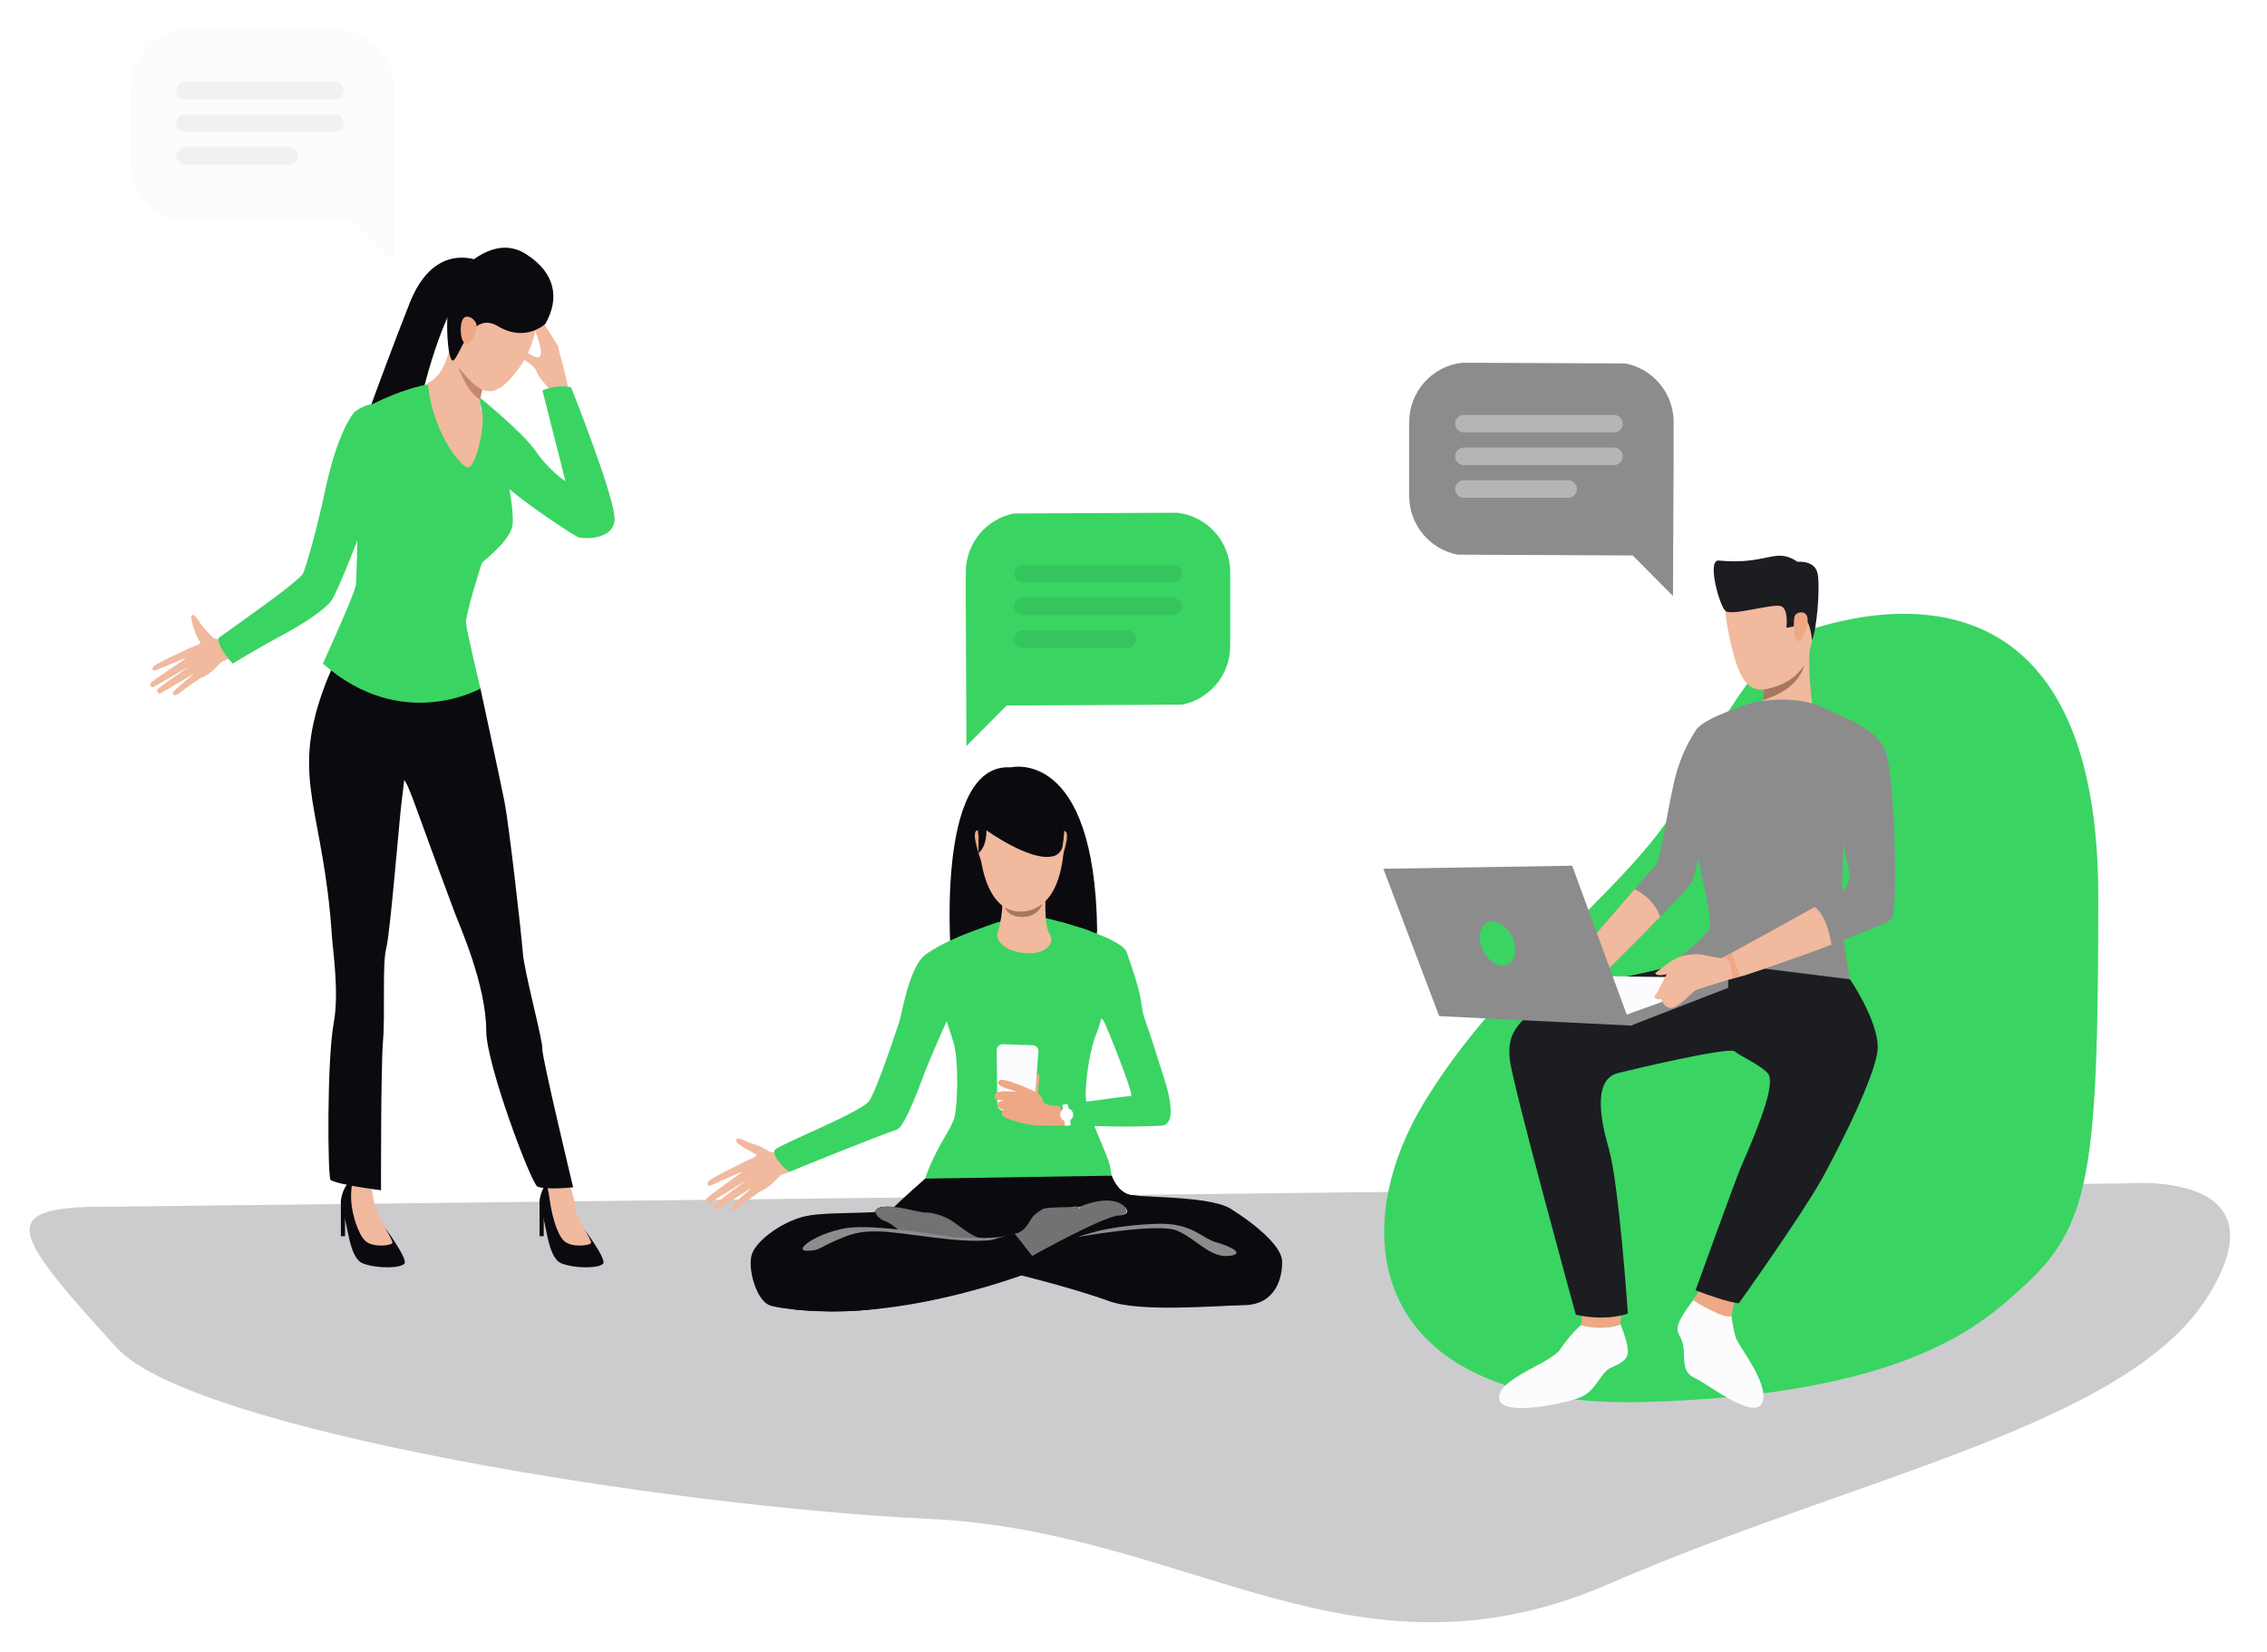 <svg width="306" height="223" viewBox="0 0 306 223" fill="none" xmlns="http://www.w3.org/2000/svg">
<g filter="url(#filter0_d)">
<path d="M158.054 157.678C153.776 158.858 150.202 162.098 150.202 162.098L144.845 163.062L153.607 157.434C153.699 157.443 153.796 157.448 153.896 157.454C154.493 157.496 155.217 157.529 156.014 157.568C156.656 157.6 157.345 157.634 158.054 157.678Z" fill="#8C8C8C"/>
<path d="M122.891 162.42L119.023 161.775C119.023 161.775 117.384 159.923 116 159.717C116.312 159.708 116.618 159.699 116.913 159.689H116.914C117.358 159.673 117.78 159.653 118.166 159.628C119.277 159.559 120.111 159.441 120.407 159.216C120.443 159.214 120.477 159.212 120.513 159.208C121.003 159.181 121.326 159.164 121.326 159.164L121.529 159.586L122.891 162.42Z" fill="#8C8C8C"/>
<path d="M65.767 31.672C65.767 31.672 58.797 27.468 55.137 37.329C51.28 47.115 47.041 59.14 47.041 59.14L54.538 61.923C54.538 61.923 57.892 35.974 65.767 31.672Z" fill="#0B0A0F"/>
<path d="M136.432 99.59C136.432 99.59 147.765 96.801 148.093 121.584C147.767 127.832 136.432 129.36 136.432 129.36L128.432 126.159C128.432 126.158 125.939 98.9 136.432 99.59Z" fill="#0B0A0F"/>
<path opacity="0.8" d="M11.638 158.935L287.237 155.748C287.237 155.748 308.92 153.867 297.899 171.187C286.878 188.508 250.515 195.34 217.158 209.828C182.709 224.79 160.684 202.694 125.521 201.051C90.359 199.405 25.953 189.086 15.777 177.966C1.934 162.838 -0.041 159.42 11.638 158.935Z" fill="#BFBFC1"/>
<path d="M78.777 161.808C78.777 161.808 81.846 165.911 81.425 166.56C81.004 167.211 77.777 167.304 75.812 166.56C73.848 165.818 73.802 161.01 72.912 158.944C72.541 158.08 73.337 155.527 74.457 155.341C75.577 155.157 76.794 155.7 76.794 155.7C76.794 155.7 75.633 158.61 78.777 161.808Z" fill="#0B0A0F"/>
<path d="M76.814 155.667C76.814 155.667 77.46 157.414 77.695 159.082C77.891 160.466 79.882 163.401 79.788 163.774C79.695 164.144 77.169 164.483 76.14 163.524C75.112 162.567 74.449 159.781 74.223 158.115C74.012 156.563 73.746 155.796 73.746 155.796C73.746 155.796 75.832 154.646 76.814 155.667Z" fill="#F1B99E"/>
<path d="M52.069 161.875C52.069 161.875 55.027 165.911 54.606 166.56C54.184 167.211 50.959 167.304 48.994 166.56C47.031 165.818 46.984 161.01 46.095 158.944C45.722 158.08 46.519 155.527 47.639 155.341C48.758 155.157 50.07 155.739 50.07 155.739C50.07 155.739 48.924 158.678 52.069 161.875Z" fill="#0B0A0F"/>
<path d="M50.069 155.74C50.069 155.74 50.303 157.644 50.677 158.992C51.051 160.338 53.063 163.402 52.97 163.775C52.876 164.145 50.35 164.483 49.322 163.525C48.294 162.568 47.498 159.794 47.406 158.116C47.311 156.438 47.639 155.342 47.639 155.342C47.639 155.342 49.089 154.718 50.069 155.74Z" fill="#F1B99E"/>
<path d="M64.85 88.954C64.85 88.954 67.483 101.118 68.088 104.18C68.694 107.243 70.387 122.078 70.567 124.6C70.749 127.122 73.315 136.624 73.195 137.526C73.073 138.426 77.362 156.281 77.362 156.281C77.362 156.281 73.766 156.67 72.554 156.187C71.726 155.857 65.633 139.677 65.633 135.173C65.633 128.948 61.98 120.819 61.45 119.402C56.237 105.453 55.281 102.144 54.555 101.303C54.555 101.303 54.444 102.441 54.199 104.331C53.913 106.504 52.669 122.028 52.124 124.07C51.581 126.111 52.002 133.018 51.7 136.502C51.398 139.984 51.429 156.677 51.429 156.677C51.429 156.677 45.83 155.986 44.629 155.305C44.224 155.076 44.106 139.199 45.049 134.087C45.8 130.011 44.923 124.229 44.806 122.437C43.686 105.264 39.246 101.422 43.583 89.27C51.704 66.516 64.85 88.954 64.85 88.954Z" fill="#0B0A0F"/>
<path d="M72.831 158.583V162.878H73.393V159.559L72.831 158.583Z" fill="#0B0A0F"/>
<path d="M46.013 158.583V162.878H46.574V159.559L46.013 158.583Z" fill="#0B0A0F"/>
<path d="M66.968 53.367C66.968 53.367 69.773 64.865 69.128 67.143C68.484 69.421 65.171 71.715 65.043 72.023C64.913 72.334 62.826 78.957 62.906 80.085C62.985 81.213 64.849 88.953 64.849 88.953C64.849 88.953 54.238 94.996 43.582 85.581C43.582 85.581 47.977 75.994 48.049 74.884C48.121 73.774 48.427 65.47 48.058 64.461C47.687 63.45 47.008 53.448 47.488 52.469C47.967 51.489 53.351 48.778 57.446 47.948C61.544 47.119 66.968 53.367 66.968 53.367Z" fill="#3AD463"/>
<path d="M78.04 52.134C78.04 52.134 76.753 49.095 76.58 47.883C76.407 46.671 75.355 43.169 75.374 42.872C75.395 42.576 71.694 37.28 71.728 36.649C71.761 36.017 70.386 36.495 71.285 38.388C72.183 40.278 73.426 43.492 72.887 44.106C72.351 44.719 70.671 42.971 70.009 43.194C69.35 43.417 69.43 43.344 69.517 43.686C69.604 44.028 72.084 45.095 72.427 46.142C72.77 47.189 74.082 48.181 74.354 48.977C74.627 49.773 76.033 53.576 76.033 53.576L78.04 52.134Z" fill="#F1B99E"/>
<path d="M64.536 49.489L65.342 52.486L67.677 61.155C67.677 61.155 68.454 61.794 69.552 62.681C71.974 64.643 77.449 68.307 78.04 68.517C78.806 68.788 82.697 68.896 82.953 66.243C83.208 63.59 77.08 48.289 77.08 48.289C75.189 47.829 73.214 48.699 73.214 48.699L76.331 60.967C76.286 60.937 74.125 59.544 72.328 56.925C71.394 55.567 69.357 53.636 67.6 52.083C66.41 51.03 65.349 50.153 64.845 49.741C64.647 49.579 64.536 49.489 64.536 49.489Z" fill="#3AD463"/>
<path d="M57.738 47.661C58.317 53.863 61.652 58.371 62.95 59.058C64.248 59.745 65.688 52.61 64.978 51.344C64.79 51.007 64.759 50.515 64.816 49.977C64.921 48.958 65.346 47.771 65.595 47.139C65.705 46.859 65.782 46.686 65.782 46.686C65.782 46.686 61.57 38.52 60.716 42.831C59.862 47.142 57.738 47.661 57.738 47.661Z" fill="#F1B99E"/>
<path d="M61.815 45.435C61.832 45.487 62.871 48.778 64.816 49.976C64.921 48.957 65.346 47.77 65.595 47.138L61.815 45.435Z" fill="#C48A6F"/>
<path d="M73.467 33.054C73.467 33.054 72.998 41.298 70.544 44.978C66.609 50.883 64.734 48.906 62.246 46.029C58.65 41.875 63.586 31.25 63.586 31.25L73.467 33.054Z" fill="#F1B99E"/>
<path d="M73.631 39.698C73.631 39.698 70.953 42.296 67.2 40.028C63.476 37.776 62.034 44.436 61.139 44.667C60.244 44.898 59.738 35.264 61.759 33.011C63.783 30.759 67.409 28.006 71.021 30.313C74.976 32.839 75.553 36.268 73.631 39.698Z" fill="#0B0A0F"/>
<path d="M64.294 40.372C64.644 39.336 63.099 38.225 62.519 39.017C61.939 39.809 62.113 42.646 63.074 42.337C64.037 42.028 64.294 40.372 64.294 40.372Z" fill="#EEA886"/>
<path d="M30.767 82.094C30.767 82.094 29.279 82.669 28.571 81.918C28.03 81.346 27.088 80.293 26.941 79.985C26.804 79.704 25.995 78.584 25.84 79.164C25.683 79.745 26.601 82.328 27.013 82.643C27.425 82.957 25.224 83.478 24.902 83.898C24.58 84.319 25.715 88.026 27.181 87.489C28.647 86.954 29.717 85.438 29.969 85.314C30.394 85.105 32.043 84.415 32.043 84.415L30.767 82.094Z" fill="#F1B99E"/>
<path d="M25.213 83.689C25.213 83.689 20.838 85.638 20.658 86.021C20.479 86.403 20.603 86.642 21.018 86.478C21.436 86.313 25.301 84.722 25.301 84.722C25.301 84.722 20.524 87.929 20.31 88.208C20.184 88.371 20.396 88.848 20.627 88.781C20.859 88.715 25.779 85.817 25.779 85.817C25.779 85.817 21.323 88.821 21.212 89.11C21.116 89.364 21.416 89.754 21.762 89.555C22.108 89.356 26.402 86.811 26.402 86.811C26.402 86.811 23.356 89.2 23.348 89.514C23.339 89.788 23.542 90.122 24.324 89.476C25.106 88.832 27.109 87.513 27.109 87.513L25.213 83.689Z" fill="#F1B99E"/>
<path d="M43.821 62.503C42.946 66.695 41.299 72.722 40.871 73.463C40.679 73.794 39.954 74.372 38.96 75.204C37.516 76.411 29.479 82.144 29.479 82.144C29.444 83.584 31.407 85.582 31.407 85.582C32.716 84.778 35.435 83.176 38.347 81.605C41.701 79.794 44.124 77.997 44.754 77.045C45.93 75.268 50.015 64.455 50.843 61.734C51.162 60.686 51.523 58.935 51.847 57.177C52.274 54.858 52.635 52.53 52.748 51.788C52.77 51.643 52.784 51.558 52.785 51.546C52.785 51.545 52.786 51.544 52.786 51.544C52.786 51.544 51.047 49.27 47.866 51.599C47.865 51.599 45.613 53.893 43.821 62.503Z" fill="#3AD463"/>
<path d="M106.003 151.505C106.003 151.505 104.239 151.811 103.567 151.3C102.896 150.792 101.749 150.437 101.381 150.342C100.891 150.217 99.493 149.282 99.369 149.89C99.244 150.496 101.605 151.538 102.063 151.852C102.52 152.166 100.225 152.768 99.914 153.212C99.601 153.658 101.06 157.466 102.577 156.869C104.091 156.271 105.25 154.608 105.541 154.556C105.833 154.504 106.664 154.164 106.664 154.164L106.003 151.505Z" fill="#F1B99E"/>
<path d="M100.231 152.988C100.231 152.988 95.731 155.133 95.569 155.535C95.405 155.937 95.551 156.18 95.982 156C96.412 155.817 100.397 154.056 100.397 154.056C100.397 154.056 95.558 157.517 95.35 157.812C95.228 157.984 95.486 158.473 95.727 158.396C95.968 158.322 100.977 155.175 100.977 155.175C100.977 155.175 96.467 158.417 96.37 158.72C96.285 158.986 96.63 159.38 96.983 159.166C97.336 158.95 101.708 156.189 101.708 156.189C101.708 156.189 98.587 158.763 98.662 159.078C98.705 159.271 98.909 159.702 99.692 159.01C100.474 158.319 102.505 156.894 102.505 156.894L100.231 152.988Z" fill="#F1B99E"/>
<path d="M150.048 154.739C150.045 154.739 150.042 154.729 150.041 154.72C150.04 154.719 150.04 154.717 150.04 154.716C150.04 154.716 150.04 154.714 150.04 154.713C150.039 154.712 150.038 154.709 150.038 154.709C150.038 154.709 149.789 154.724 149.341 154.752C145.544 154.983 127.401 156.034 124.877 155.107C124.877 155.107 124.945 154.862 125.068 154.536C125.214 154.143 125.365 153.77 125.515 153.414C126.708 150.607 127.978 148.912 128.489 147.71C128.663 147.296 128.854 147.038 128.98 146.025C129.335 143.203 129.279 138.717 128.734 136.812C127.997 134.225 126.847 132.503 128.037 129.095C129.229 125.689 129.438 122.582 129.438 122.582L133.25 121.076C133.25 121.076 133.005 130.203 138.177 130.407C143.349 130.612 143.173 120.444 143.173 120.444L147.083 121.665C147.083 121.665 147.781 127.042 148.56 128.397C149.339 129.753 148.928 133.364 148.026 135.456C147.122 137.55 146.548 141.491 146.548 143.83C146.548 144.33 146.686 144.985 146.905 145.719C147.656 148.236 149.364 151.692 149.766 153.159C149.795 153.26 149.817 153.352 149.831 153.435C149.91 153.868 149.96 154.16 149.992 154.354C150.046 154.675 150.053 154.739 150.048 154.739Z" fill="#3AD463"/>
<path d="M167.934 172.195C163.665 172.277 153.856 173.18 149.627 171.621C146.545 170.483 139.367 168.409 134.151 167.336C132.21 166.938 130.541 166.677 129.455 166.653C126.606 166.595 123.683 164.045 121.599 162.318C120.756 161.618 120.05 161.055 119.541 160.848C119.043 160.643 118.671 160.401 118.439 160.156C118.269 159.976 118.175 159.794 118.165 159.626C118.143 159.217 118.634 158.895 119.746 158.895C120.055 158.895 120.372 158.909 120.695 158.935C122.633 159.079 124.701 159.588 125.862 159.553C127.216 159.51 130.91 162.754 131.649 162.918C131.963 162.987 132.892 163.265 134.089 163.351C135.711 163.472 137.823 163.244 139.57 161.688C140.483 160.873 141.794 159.916 143.179 158.979C146.368 156.821 149.957 154.755 150.036 154.71C150.036 154.708 150.038 154.708 150.038 154.708C150.038 154.708 150.039 154.71 150.04 154.713C150.04 154.713 150.04 154.713 150.04 154.715C150.041 154.716 150.041 154.718 150.041 154.719C150.043 154.723 150.045 154.73 150.048 154.738C150.088 154.847 150.254 155.278 150.564 155.758C150.767 156.074 151.029 156.409 151.358 156.691C151.675 156.966 152.055 157.189 152.5 157.295C152.739 157.352 153.119 157.395 153.606 157.433C153.699 157.441 153.795 157.446 153.895 157.452C154.492 157.494 155.216 157.527 156.013 157.566C156.655 157.598 157.343 157.632 158.052 157.676C161.124 157.862 164.568 158.211 166.126 159.183C166.86 159.64 167.676 160.188 168.483 160.786C168.483 160.786 168.483 160.786 168.484 160.788C170.564 162.333 172.589 164.221 172.991 165.782C173.035 165.953 173.059 166.121 173.062 166.284C173.106 168.501 172.202 172.114 167.934 172.195Z" fill="#0B0A0F"/>
<path d="M150.054 154.741C150.096 154.853 150.255 155.279 150.564 155.759C150.767 156.074 151.029 156.41 151.358 156.692C151.675 156.967 152.055 157.19 152.5 157.296C152.785 157.363 153.271 157.412 153.896 157.454L142.445 163.619L127.462 163.253L121.599 162.319L120.485 162.141C120.485 162.141 117.573 160.113 116.915 159.69C117.359 159.674 117.781 159.654 118.167 159.629C118.145 159.22 118.636 158.898 119.748 158.898C120.057 158.898 120.374 158.912 120.697 158.937C121.755 157.853 124.877 155.11 124.877 155.11L150.049 154.71L150.054 154.741Z" fill="#0B0A0F"/>
<path opacity="0.8" d="M151.52 159.945C151.344 159.987 151.159 160.038 150.965 160.088C148.736 160.29 139.321 165.548 139.321 165.548C139.305 165.556 139.305 165.556 139.305 165.556C137.857 166.07 136.065 166.684 134.156 167.34C129.368 168.964 123.849 170.815 121.35 171.867C116.748 173.792 105.584 172.893 103.859 172.195C102.607 171.681 101.63 169.427 101.385 167.458C101.301 166.734 101.31 166.044 101.445 165.506C101.738 164.287 103.244 162.822 105.07 161.72C106.248 161.004 107.569 160.432 108.79 160.172C110.464 159.809 113.458 159.784 116 159.718C116.311 159.708 116.622 159.7 116.916 159.692C117.362 159.675 117.783 159.65 118.169 159.625C119.279 159.558 120.113 159.44 120.408 159.213C120.424 159.204 120.432 159.196 120.44 159.188L120.516 159.205L121.526 159.584L128.122 162.014C130.933 164.245 134.281 163.176 135.703 162.931C137.773 162.578 138.302 161.955 138.832 161.123C139.009 160.837 139.193 160.525 139.447 160.189C139.842 159.801 140.38 159.415 140.86 159.17C140.86 159.162 140.868 159.162 140.868 159.162C141.449 159.01 142.172 159.028 143.182 158.977C143.485 158.96 143.788 158.96 144.074 158.96C144.343 158.96 144.62 158.935 144.906 158.892C144.95 158.883 145 158.875 145.034 158.867H145.059C145.471 158.884 145.74 158.9 145.74 158.9C145.361 159.481 146.052 159.061 145.758 158.892C149.518 157.361 151.167 158.379 151.521 158.656C151.554 158.682 151.579 158.699 151.588 158.715C151.597 158.715 151.597 158.724 151.597 158.724C151.597 158.724 151.605 158.733 151.622 158.741C151.647 158.766 151.689 158.791 151.731 158.842C152.158 159.289 152.26 159.769 151.52 159.945Z" fill="#8C8C8C"/>
<path d="M151.621 158.742C151.603 158.734 151.596 158.725 151.596 158.725C151.596 158.725 151.596 158.716 151.588 158.716C151.603 158.717 151.613 158.726 151.621 158.742Z" fill="#EDDAD3"/>
<path d="M139.3 165.556C137.859 166.069 136.064 166.685 134.15 167.336C129.364 168.964 123.848 170.817 121.347 171.867C120.031 172.42 118.178 172.74 116.162 172.899C116.155 172.899 116.147 172.901 116.14 172.901C115.517 172.95 114.879 172.982 114.236 173.002C114.196 173.003 114.154 173.005 114.114 173.006C111.444 173.084 108.712 172.936 106.706 172.713C106.701 172.712 106.697 172.712 106.689 172.709C105.322 172.558 104.294 172.369 103.862 172.195C102.603 171.686 101.629 169.425 101.387 167.459C101.297 166.732 101.307 166.047 101.441 165.504C101.739 164.282 103.242 162.824 105.07 161.718C105.072 161.716 105.072 161.716 105.072 161.716C106.252 161.002 107.57 160.434 108.788 160.169C110.46 159.807 113.455 159.785 116.002 159.716C116.314 159.709 116.62 159.698 116.915 159.688H116.916C117.36 159.672 117.782 159.652 118.167 159.629C119.278 159.558 120.113 159.44 120.409 159.215C120.423 159.205 120.436 159.196 120.446 159.185L120.515 159.207H120.515L121.531 159.585L128.122 162.015C130.458 163.863 133.16 163.44 134.824 163.105C135.165 163.035 135.463 162.97 135.704 162.929C136.226 162.839 136.652 162.734 137.001 162.611L139.3 165.556Z" fill="#0B0A0F"/>
<path d="M142.934 145.259C142.934 145.259 151.178 144.044 152.688 143.955C153.111 143.929 149.446 134.588 148.912 133.727C148.867 133.655 148.779 133.588 148.649 133.523C147.197 132.794 140.843 132.423 140.843 132.423L127.872 133.735C127.872 133.735 127.849 133.782 127.802 133.864C127.386 134.638 125.575 138.877 125.094 140.062C124.559 141.375 122.245 148.102 121.056 148.494C118.407 149.365 106.992 153.999 106.664 154.163C106.337 154.328 104.047 151.989 104.58 151.25C105.114 150.51 116.264 146.172 117.341 144.599C118.323 143.162 120.933 135.293 121.36 134.008C121.759 132.809 122.701 126.551 124.918 124.869C125.761 124.227 127.475 123.279 129.273 122.511C129.323 122.49 129.372 122.467 129.422 122.447C130.761 121.885 132.042 121.441 133.127 121.033C133.165 121.02 133.201 121.006 133.237 120.993C134.434 120.55 135.344 120.311 135.344 120.311L141.156 119.93C141.156 119.93 142.316 120.202 143.173 120.445C143.193 120.45 143.214 120.456 143.236 120.462C144.527 120.832 146.279 121.351 147.083 121.667C147.101 121.674 147.121 121.682 147.139 121.691C147.223 121.723 147.312 121.756 147.407 121.792C148.895 122.37 151.71 123.44 152.09 124.581C152.5 125.812 153.732 129.052 154.06 131.435C154.387 133.816 154.204 132.163 156.526 139.692C156.933 141.008 159.584 147.91 156.682 147.964C154.769 148.001 153.143 148.249 144.489 147.891C143.702 147.859 142.934 145.259 142.934 145.259Z" fill="#3AD463"/>
<path d="M145.471 162.995C145.471 162.995 156.36 161.03 158.903 162.14C161.449 163.246 163.336 165.792 165.84 165.546C168.344 165.299 165.871 164.156 164.086 163.681C162.3 163.207 160.909 161.05 156.186 161.205C151.463 161.36 148.293 162.159 148.293 162.159C148.293 162.159 146.178 162.712 145.471 162.995Z" fill="#8C8C8C"/>
<path opacity="0.8" d="M121.187 161.978C121.187 161.978 120.26 161.097 119.459 160.849C118.658 160.601 117.38 159.364 118.833 158.997C120.657 158.535 123.974 159.696 124.877 159.677C125.78 159.657 127.425 160.063 128.695 160.959C129.966 161.855 131.533 163.154 132.535 163.13C132.535 163.13 132.47 163.373 131.812 163.35C131.157 163.331 121.546 162.274 121.546 162.274L121.187 161.978Z" fill="#8C8C8C"/>
<path d="M137.43 162.399C137.43 162.399 135.589 164.027 128.447 163.329C121.306 162.632 117.775 161.463 114.04 162.95C110.304 164.437 110.797 164.848 108.909 164.848C107.02 164.848 110.099 162.508 114.122 161.81C118.143 161.113 128.119 163.041 129.267 163.041C130.418 163.042 134.874 163.48 137.43 162.399Z" fill="#8C8C8C"/>
<path d="M140.561 167.169C140.561 167.169 128.923 172.006 116.163 172.9C116.155 172.9 116.147 172.901 116.14 172.901C115.508 172.945 114.873 172.98 114.236 173.003C114.196 173.004 114.154 173.006 114.114 173.007C111.642 173.096 109.147 173.016 106.706 172.714C106.701 172.713 106.697 172.713 106.689 172.71C106.689 172.71 127.547 165.216 134.822 163.105C135.826 162.815 136.573 162.625 136.968 162.573L136.999 162.612L139.3 165.556L140.561 167.169Z" fill="#0B0A0F"/>
<path d="M141.172 116.3C141.172 116.3 140.815 120.732 141.67 122.061C142.523 123.388 140.939 125.192 137.675 124.575C134.41 123.958 134.601 122.109 134.601 122.109C134.601 122.109 135.515 119.372 135.247 117.183C134.98 114.993 141.172 116.3 141.172 116.3Z" fill="#F1B99E"/>
<path d="M140.127 143.651C140.127 143.651 140.197 141.838 140.303 141.391C140.409 140.943 139.38 140.437 139.254 141.544C139.131 142.652 139.065 143.356 139.065 143.356L140.127 143.651Z" fill="#EEA886"/>
<path d="M138.756 146.077L135.397 145.939C134.967 145.922 134.625 145.572 134.62 145.141L134.529 137.788C134.525 137.325 134.904 136.953 135.365 136.968L139.386 137.1C139.847 137.116 140.202 137.512 140.167 137.972L139.595 145.331C139.561 145.764 139.191 146.095 138.756 146.077Z" fill="#FCFCFE"/>
<path d="M140.749 144.589C140.749 144.589 140.81 143.898 139.487 143.268C137.728 142.429 135.383 141.576 134.981 141.797C134.405 142.114 134.701 142.553 135.813 142.918C136.924 143.285 137.291 143.402 137.291 143.402C137.291 143.402 135.117 143.195 134.63 143.456C134.142 143.714 134.115 144.315 134.471 144.414C134.827 144.512 135.668 144.573 135.668 144.573C135.668 144.573 134.745 144.609 134.653 144.978C134.586 145.251 134.551 145.644 135.424 145.807C135.424 145.807 134.83 146.463 135.719 146.884C136.608 147.306 138.213 147.689 139.022 147.823C140.7 148.098 144.49 147.892 144.49 147.892L142.934 145.258C142.934 145.258 142.067 145.325 141.472 145.124C140.666 144.85 140.749 144.589 140.749 144.589Z" fill="#EEA886"/>
<path d="M132.462 108.413C132.462 108.413 131.85 107.689 131.621 108.418C131.394 109.146 132.141 111.308 132.223 111.621C132.223 111.621 132.594 112.836 132.743 112.681C132.89 112.526 132.462 108.413 132.462 108.413Z" fill="#EEA886"/>
<path d="M143.147 108.502C143.147 108.502 143.758 107.781 143.987 108.507C144.215 109.236 143.467 111.399 143.386 111.71C143.386 111.71 143.015 112.925 142.867 112.771C142.718 112.614 143.147 108.502 143.147 108.502Z" fill="#EEA886"/>
<path d="M138.765 101.497C138.765 101.497 144.379 102.347 143.558 111.047C142.736 119.744 137.78 119.055 137.449 119.047C137.118 119.041 132.478 119.228 132.077 108.613C132.077 108.612 131.89 100.763 138.765 101.497Z" fill="#F1B99E"/>
<path d="M133.154 108.092C133.154 108.092 138.915 112.208 141.897 111.625C141.897 111.625 142.872 111.625 143.34 110.563C143.515 110.166 143.633 108.413 143.633 108.413C143.633 108.413 143.78 101.337 137.273 101.273C130.768 101.206 132.09 108.933 132.09 108.933L132.075 111.133C132.076 111.133 133.111 110.617 133.154 108.092Z" fill="#0B0A0F"/>
<path d="M135.625 118.489C135.625 118.489 138.019 120.058 140.717 118.017C140.717 118.017 140.169 119.759 138.086 119.788C136.005 119.814 135.625 118.489 135.625 118.489Z" fill="#A77860"/>
<path d="M143.377 145.196C143.377 145.196 143.651 146.17 143.711 147.926C143.711 147.926 144.185 148.032 144.489 147.893C144.489 147.893 144.568 146.648 144.115 145.088C144.116 145.088 143.742 144.996 143.377 145.196Z" fill="white"/>
<path d="M143.981 147.355C144.466 147.355 144.86 146.961 144.86 146.476C144.86 145.99 144.466 145.597 143.981 145.597C143.495 145.597 143.101 145.99 143.101 146.476C143.101 146.961 143.495 147.355 143.981 147.355Z" fill="white"/>
<path d="M225.906 52.977V57.487L225.879 63.608L225.842 71.004L225.82 76.46L220.385 70.982L218.725 70.978L196.734 70.874C193.018 70.149 190.215 66.879 190.215 62.96V52.977C190.215 48.835 193.346 45.414 197.368 44.965L219.412 45.065C223.112 45.796 225.906 49.06 225.906 52.977Z" fill="#8C8C8C"/>
<path opacity="0.8" d="M219.05 53.193C219.05 53.847 218.519 54.378 217.866 54.378H197.595C196.941 54.378 196.409 53.847 196.409 53.193C196.409 52.539 196.941 52.008 197.595 52.008H217.866C218.519 52.008 219.05 52.538 219.05 53.193Z" fill="#BFBFC1"/>
<path opacity="0.8" d="M219.05 57.603C219.05 58.257 218.519 58.788 217.866 58.788H197.595C196.941 58.788 196.409 58.256 196.409 57.603C196.409 56.949 196.941 56.418 197.595 56.418H217.866C218.519 56.418 219.05 56.948 219.05 57.603Z" fill="#BFBFC1"/>
<path opacity="0.8" d="M212.857 62.014C212.857 62.663 212.324 63.196 211.671 63.196H197.594C196.94 63.196 196.414 62.662 196.414 62.014C196.414 61.687 196.543 61.391 196.758 61.176C196.972 60.962 197.267 60.826 197.595 60.826H211.672C212.324 60.827 212.857 61.357 212.857 62.014Z" fill="#BFBFC1"/>
<path d="M53.253 8.012V12.523L53.226 18.645L53.19 26.039L53.168 31.495L47.733 26.018L46.074 26.013L24.082 25.91C20.366 25.185 17.562 21.916 17.562 17.995V8.012C17.562 3.871 20.694 0.45 24.716 0L46.76 0.101C50.461 0.833 53.253 4.096 53.253 8.012Z" fill="#FCFCFE"/>
<path opacity="0.8" d="M46.398 8.23C46.398 8.885 45.868 9.415 45.215 9.415H24.943C24.289 9.415 23.759 8.885 23.759 8.23C23.759 7.576 24.289 7.045 24.943 7.045H45.215C45.868 7.044 46.398 7.575 46.398 8.23Z" fill="#EEEEEE"/>
<path opacity="0.8" d="M46.398 12.64C46.398 13.293 45.868 13.825 45.215 13.825H24.943C24.289 13.825 23.759 13.292 23.759 12.64C23.759 11.985 24.289 11.455 24.943 11.455H45.215C45.868 11.454 46.398 11.984 46.398 12.64Z" fill="#EEEEEE"/>
<path opacity="0.8" d="M40.204 17.05C40.204 17.7 39.672 18.232 39.018 18.232H24.942C24.288 18.232 23.762 17.699 23.762 17.05C23.762 16.723 23.891 16.429 24.105 16.212C24.319 15.998 24.615 15.863 24.942 15.863H39.019C39.673 15.863 40.204 16.395 40.204 17.05Z" fill="#EEEEEE"/>
<path d="M130.363 73.228V77.739L130.388 83.862L130.425 91.255L130.446 96.712L135.882 91.234L137.542 91.229L159.534 91.127C163.249 90.402 166.052 87.133 166.052 83.212V73.228C166.052 69.088 162.922 65.668 158.899 65.216L136.854 65.318C133.154 66.049 130.363 69.315 130.363 73.228Z" fill="#3AD463"/>
<path d="M159.526 73.447C159.526 74.1 158.995 74.631 158.341 74.631H138.07C137.416 74.631 136.887 74.1 136.887 73.447C136.887 72.791 137.417 72.261 138.07 72.261H158.341C158.996 72.261 159.526 72.791 159.526 73.447Z" fill="#34C65C"/>
<path d="M159.526 77.855C159.526 78.509 158.995 79.04 158.341 79.04H138.07C137.416 79.04 136.887 78.509 136.887 77.855C136.887 77.2 137.417 76.671 138.07 76.671H158.341C158.996 76.671 159.526 77.2 159.526 77.855Z" fill="#34C65C"/>
<path d="M153.332 82.266C153.332 82.918 152.801 83.447 152.146 83.447H138.071C137.416 83.447 136.89 82.917 136.89 82.266C136.89 81.94 137.02 81.644 137.234 81.428C137.448 81.214 137.744 81.079 138.072 81.079H152.146C152.801 81.08 153.332 81.612 153.332 82.266Z" fill="#34C65C"/>
<path d="M283.227 117.144C283.212 154.314 282.17 161.592 272.836 169.921C269.18 173.183 262.458 179.958 243.06 183.331C237.236 184.345 230.273 185.049 221.907 185.262C218.495 185.349 215.362 185.227 212.497 184.913C210.094 184.654 207.88 184.261 205.843 183.751C184.524 178.408 182.932 160.142 192.256 144.777C194.725 140.708 197.546 136.966 200.506 133.478C205.072 128.091 209.967 123.306 214.402 118.843C218.487 114.725 222.182 110.881 224.868 107.086C226.001 105.486 226.953 103.896 227.682 102.296C227.855 101.918 228.03 101.544 228.204 101.173C228.779 99.965 229.368 98.805 229.965 97.694C231.084 95.607 232.224 93.7 233.324 91.994C234.201 90.631 235.053 89.396 235.845 88.3C238.568 84.539 240.59 82.423 240.59 82.423C240.59 82.423 240.841 82.307 241.308 82.112C241.555 82.007 241.866 81.884 242.23 81.744C242.376 81.689 242.53 81.63 242.695 81.569C242.857 81.512 243.027 81.448 243.206 81.385C243.371 81.327 243.54 81.268 243.715 81.208C243.922 81.137 244.138 81.067 244.362 80.994C244.493 80.951 244.627 80.907 244.763 80.866C244.844 80.839 244.927 80.812 245.009 80.788C245.04 80.777 245.071 80.769 245.103 80.76C247.87 79.909 251.666 79.026 255.798 78.878C268.051 78.442 283.241 84.485 283.227 117.144Z" fill="#3AD463"/>
<path d="M233.632 173.104C233.632 173.104 233.937 175.596 234.342 176.696C234.747 177.795 238.823 182.854 237.895 185.29C236.887 187.934 230.614 182.865 228.822 182.057C227.029 181.25 227.437 179.789 227.245 177.997C227.054 176.205 226.179 176.156 226.503 174.897C226.825 173.637 228.786 171.224 228.786 171.224L233.632 173.104Z" fill="#FCFCFE"/>
<path d="M229.633 169.919C229.633 169.919 228.507 171.495 228.538 171.538C228.569 171.581 233.358 174.497 233.692 173.549C233.956 172.8 234.067 171.711 234.067 171.711L229.633 169.919Z" fill="#EEA886"/>
<path d="M213.399 174.868C213.399 174.868 211.937 176.148 210.626 178.116C209.313 180.082 202.498 181.936 202.348 184.622C202.2 187.308 210.417 185.642 212.982 184.767C215.545 183.892 215.933 181.268 217.484 180.614C219.035 179.958 219.839 179.426 219.72 178.145C219.601 176.865 218.742 174.786 218.742 174.786C218.742 174.786 217.781 175.095 217.213 175.158C216.647 175.219 214.74 175.24 213.399 174.868Z" fill="#FCFCFE"/>
<path d="M230.975 102.089C230.975 102.089 229.992 107.932 229.2 111.793C228.878 113.356 228.589 114.596 228.408 114.987C228.181 115.479 226.337 117.459 224.08 119.784C220.119 123.862 214.885 128.998 214.885 128.998L212.839 125.114C212.839 125.114 217.488 119.664 220.638 116.027C222.099 114.345 223.236 113.052 223.444 112.867C224.103 112.274 224.867 106.468 225.942 101.682C227.017 96.898 229.172 94.253 229.172 94.253L230.975 102.089Z" fill="#8C8C8C"/>
<path d="M224.08 119.783C220.119 123.861 214.885 128.997 214.885 128.997L212.839 125.113C212.839 125.113 217.488 119.663 220.638 116.026C221.606 116.501 223.378 117.631 224.08 119.783Z" fill="#F1B99E"/>
<path d="M213.628 173.078L213.399 174.868C213.399 174.868 215.941 175.764 218.742 174.786L218.8 173.196L213.628 173.078Z" fill="#EEA886"/>
<path d="M249.722 128.206C249.868 128.726 222.79 128.206 222.79 128.206C222.79 128.206 230.281 122.756 230.766 121.298C231.252 119.843 228.859 111.105 228.546 108.26C228.297 105.985 227.672 95.805 229.171 94.252C230.737 92.627 236.383 90.922 236.383 90.922L244.614 91.229C244.614 91.229 245.972 91.512 246.943 91.963C247.913 92.412 253.466 94.391 254.367 97.165C255.269 99.94 248.827 108.859 248.827 108.859C248.827 108.859 248.814 109.261 248.794 109.917C248.77 110.793 248.734 112.125 248.7 113.568C248.657 115.438 248.618 117.497 248.618 119.001C248.619 122.538 249.576 127.685 249.722 128.206Z" fill="#8C8C8C"/>
<path d="M249.722 128.206C249.722 128.206 253.404 133.616 253.457 137.309C253.509 141.001 246.921 153.371 245.923 155.138C242.927 160.458 234.708 171.933 234.708 171.933C234.708 171.933 233.291 171.896 228.87 170.18C228.87 170.18 234.338 155.025 235.03 153.451C237.97 146.778 239.61 142.046 238.622 140.902C237.635 139.758 234.94 138.61 234.16 137.933C233.379 137.257 219.788 140.502 218.365 140.869C214.678 141.826 216.358 148.243 217.174 151.12C218.539 155.932 219.732 173.314 219.732 173.314C219.732 173.314 217.105 174.432 212.706 173.485C212.706 173.485 204.067 142.103 203.789 138.984C203.512 135.862 203.376 130.716 224.665 126.805L249.722 128.206Z" fill="#1B1D21"/>
<path d="M238.643 73.041C238.643 73.041 231.499 71.431 233.13 80.421C234.762 89.411 236.48 90.118 240.791 88.258C245.101 86.396 244.714 80.637 244.931 77.812C245.148 74.989 240.922 73.14 238.643 73.041Z" fill="#F1B99E"/>
<path d="M236.753 93.231C236.753 93.231 239.915 96.583 244.917 93.536C244.917 93.536 243.798 86.267 244.386 82.727C244.975 79.186 237.862 88.213 237.862 88.213C237.956 88.262 238.019 88.599 238.032 89.08C238.045 89.487 238.023 89.997 237.958 90.521C237.811 91.698 237.445 92.941 236.753 93.231Z" fill="#F1B99E"/>
<path d="M244.583 82.424C244.583 82.424 244.399 79.593 243.365 79.503C242.33 79.415 242.171 80.555 242.171 80.555L241.126 80.754C241.126 80.754 241.456 78.271 240.423 77.837C239.39 77.405 233.73 79.204 232.9 78.476C232.071 77.747 230.363 71.516 232.006 71.673C238.623 72.303 239.603 69.788 242.638 71.843C242.638 71.843 245.004 71.571 245.354 73.481C245.704 75.39 245.226 81.006 244.583 82.424Z" fill="#1B1D21"/>
<path d="M237.958 90.521C243.116 88.93 243.505 85.824 243.51 85.775C241.811 88.693 238.032 89.08 238.032 89.08C238.045 89.487 238.023 89.997 237.958 90.521Z" fill="#A77860"/>
<path d="M247.029 92.001C247.029 92.001 243.251 99.521 237.147 99.037C231.044 98.552 236.108 90.992 236.384 90.922C236.69 90.844 242.644 89.363 247.029 92.001Z" fill="#8C8C8C"/>
<path d="M219.694 127.826C219.694 127.826 238.394 130.13 249.723 128.206L228.075 125.502C228.075 125.502 227.948 126.053 219.694 127.826Z" fill="#1B1D21"/>
<path d="M233.681 124.652L232.287 125.357C232.287 125.357 232.604 127.57 233.367 128.239L234.93 127.84C234.93 127.84 234.605 125.414 233.681 124.652Z" fill="#EEA886"/>
<path d="M255.318 120.12C255.038 120.442 251.364 121.92 247.211 123.52H247.21C241.537 125.707 235.137 127.772 235.137 127.772L233.681 124.651C233.681 124.651 240.382 121.009 244.911 118.454C247.05 117.248 248.705 116.285 248.938 116.061C249.666 115.368 249.854 114.255 249.319 112.317C248.784 110.376 247.551 101.463 247.412 100.422C247.274 99.382 247.759 96.607 250.36 96.469C252.96 96.33 254.284 97.064 254.284 97.064C254.284 97.064 254.938 97.337 255.422 103.647C255.907 109.96 255.976 119.358 255.318 120.12Z" fill="#8C8C8C"/>
<path d="M248.795 109.916C248.771 110.792 248.735 112.124 248.701 113.567C246.162 107.344 247.629 102.381 247.654 102.296C247.379 103.985 248.776 109.833 248.795 109.916Z" fill="#8C8C8C"/>
<path d="M229.2 111.793C228.878 113.356 228.589 114.596 228.408 114.987C227.542 110.791 228.321 105.419 228.321 105.419C228.441 107.987 229.2 111.793 229.2 111.793Z" fill="#8C8C8C"/>
<path d="M247.211 123.52C241.537 125.707 234.931 127.839 234.931 127.839L233.681 124.651C233.681 124.651 240.382 121.009 244.911 118.454C244.91 118.455 246.558 119.258 247.211 123.52Z" fill="#F1B99E"/>
<path d="M233.276 128.026L206.698 127.636L220.117 134.448L233.276 128.026Z" fill="#FCFCFE"/>
<path d="M220.117 134.449L233.276 129.35V128.026L219.077 133.149L220.117 134.449Z" fill="#8C8C8C"/>
<path d="M232.587 125.405C232.587 125.405 230.927 125.147 229.78 124.879C228.892 124.672 226.684 124.957 226.121 125.528C225.56 126.099 223.771 130.068 223.434 130.309C223.094 130.552 223.606 131.114 224.2 130.832C224.2 130.832 224.745 132.57 226.091 131.919C227.437 131.267 228.351 129.849 229.056 129.598C229.76 129.348 233.866 128.086 233.866 128.086C233.866 128.086 233.645 124.982 232.587 125.405Z" fill="#F1B99E"/>
<path d="M226.527 125.267C226.527 125.267 225.461 125.781 225.181 126.012C224.903 126.242 223.775 127.086 223.502 127.285C223.228 127.485 223.914 128.049 225.932 127.173C227.95 126.3 226.527 125.267 226.527 125.267Z" fill="#F1B99E"/>
<path d="M220.117 134.448L212.212 112.865L186.726 113.279L194.261 133.172L220.117 134.448Z" fill="#8C8C8C"/>
<path d="M203.539 126.179C204.606 125.646 204.842 123.953 204.065 122.398C203.287 120.844 201.792 120.016 200.725 120.549C199.658 121.083 199.423 122.775 200.2 124.33C200.977 125.885 202.472 126.713 203.539 126.179Z" fill="#3AD463"/>
<path d="M242.192 79.356C242.286 78.562 243.855 78.273 243.981 79.462C244.108 80.65 243.269 82.737 242.674 82.533C242.078 82.326 242.062 80.45 242.192 79.356Z" fill="#EEA886"/>
<path d="M145.757 158.893C146.051 159.062 145.361 159.482 145.739 158.901L145.748 158.893H145.757Z" fill="#EDDAD3"/>
<path d="M150.964 160.088C151.158 160.037 151.343 159.987 151.519 159.945C152.26 159.769 152.158 159.289 151.729 158.843C152.067 159.129 152.799 159.929 150.964 160.088Z" fill="#EDDAD3"/>
</g>
<defs>
<filter id="filter0_d" x="0" y="0" width="305.023" height="223" filterUnits="userSpaceOnUse" color-interpolation-filters="sRGB">
<feFlood flood-opacity="0" result="BackgroundImageFix"/>
<feColorMatrix in="SourceAlpha" type="matrix" values="0 0 0 0 0 0 0 0 0 0 0 0 0 0 0 0 0 0 127 0"/>
<feOffset dy="4"/>
<feGaussianBlur stdDeviation="2"/>
<feColorMatrix type="matrix" values="0 0 0 0 0 0 0 0 0 0 0 0 0 0 0 0 0 0 0.25 0"/>
<feBlend mode="normal" in2="BackgroundImageFix" result="effect1_dropShadow"/>
<feBlend mode="normal" in="SourceGraphic" in2="effect1_dropShadow" result="shape"/>
</filter>
</defs>
</svg>
